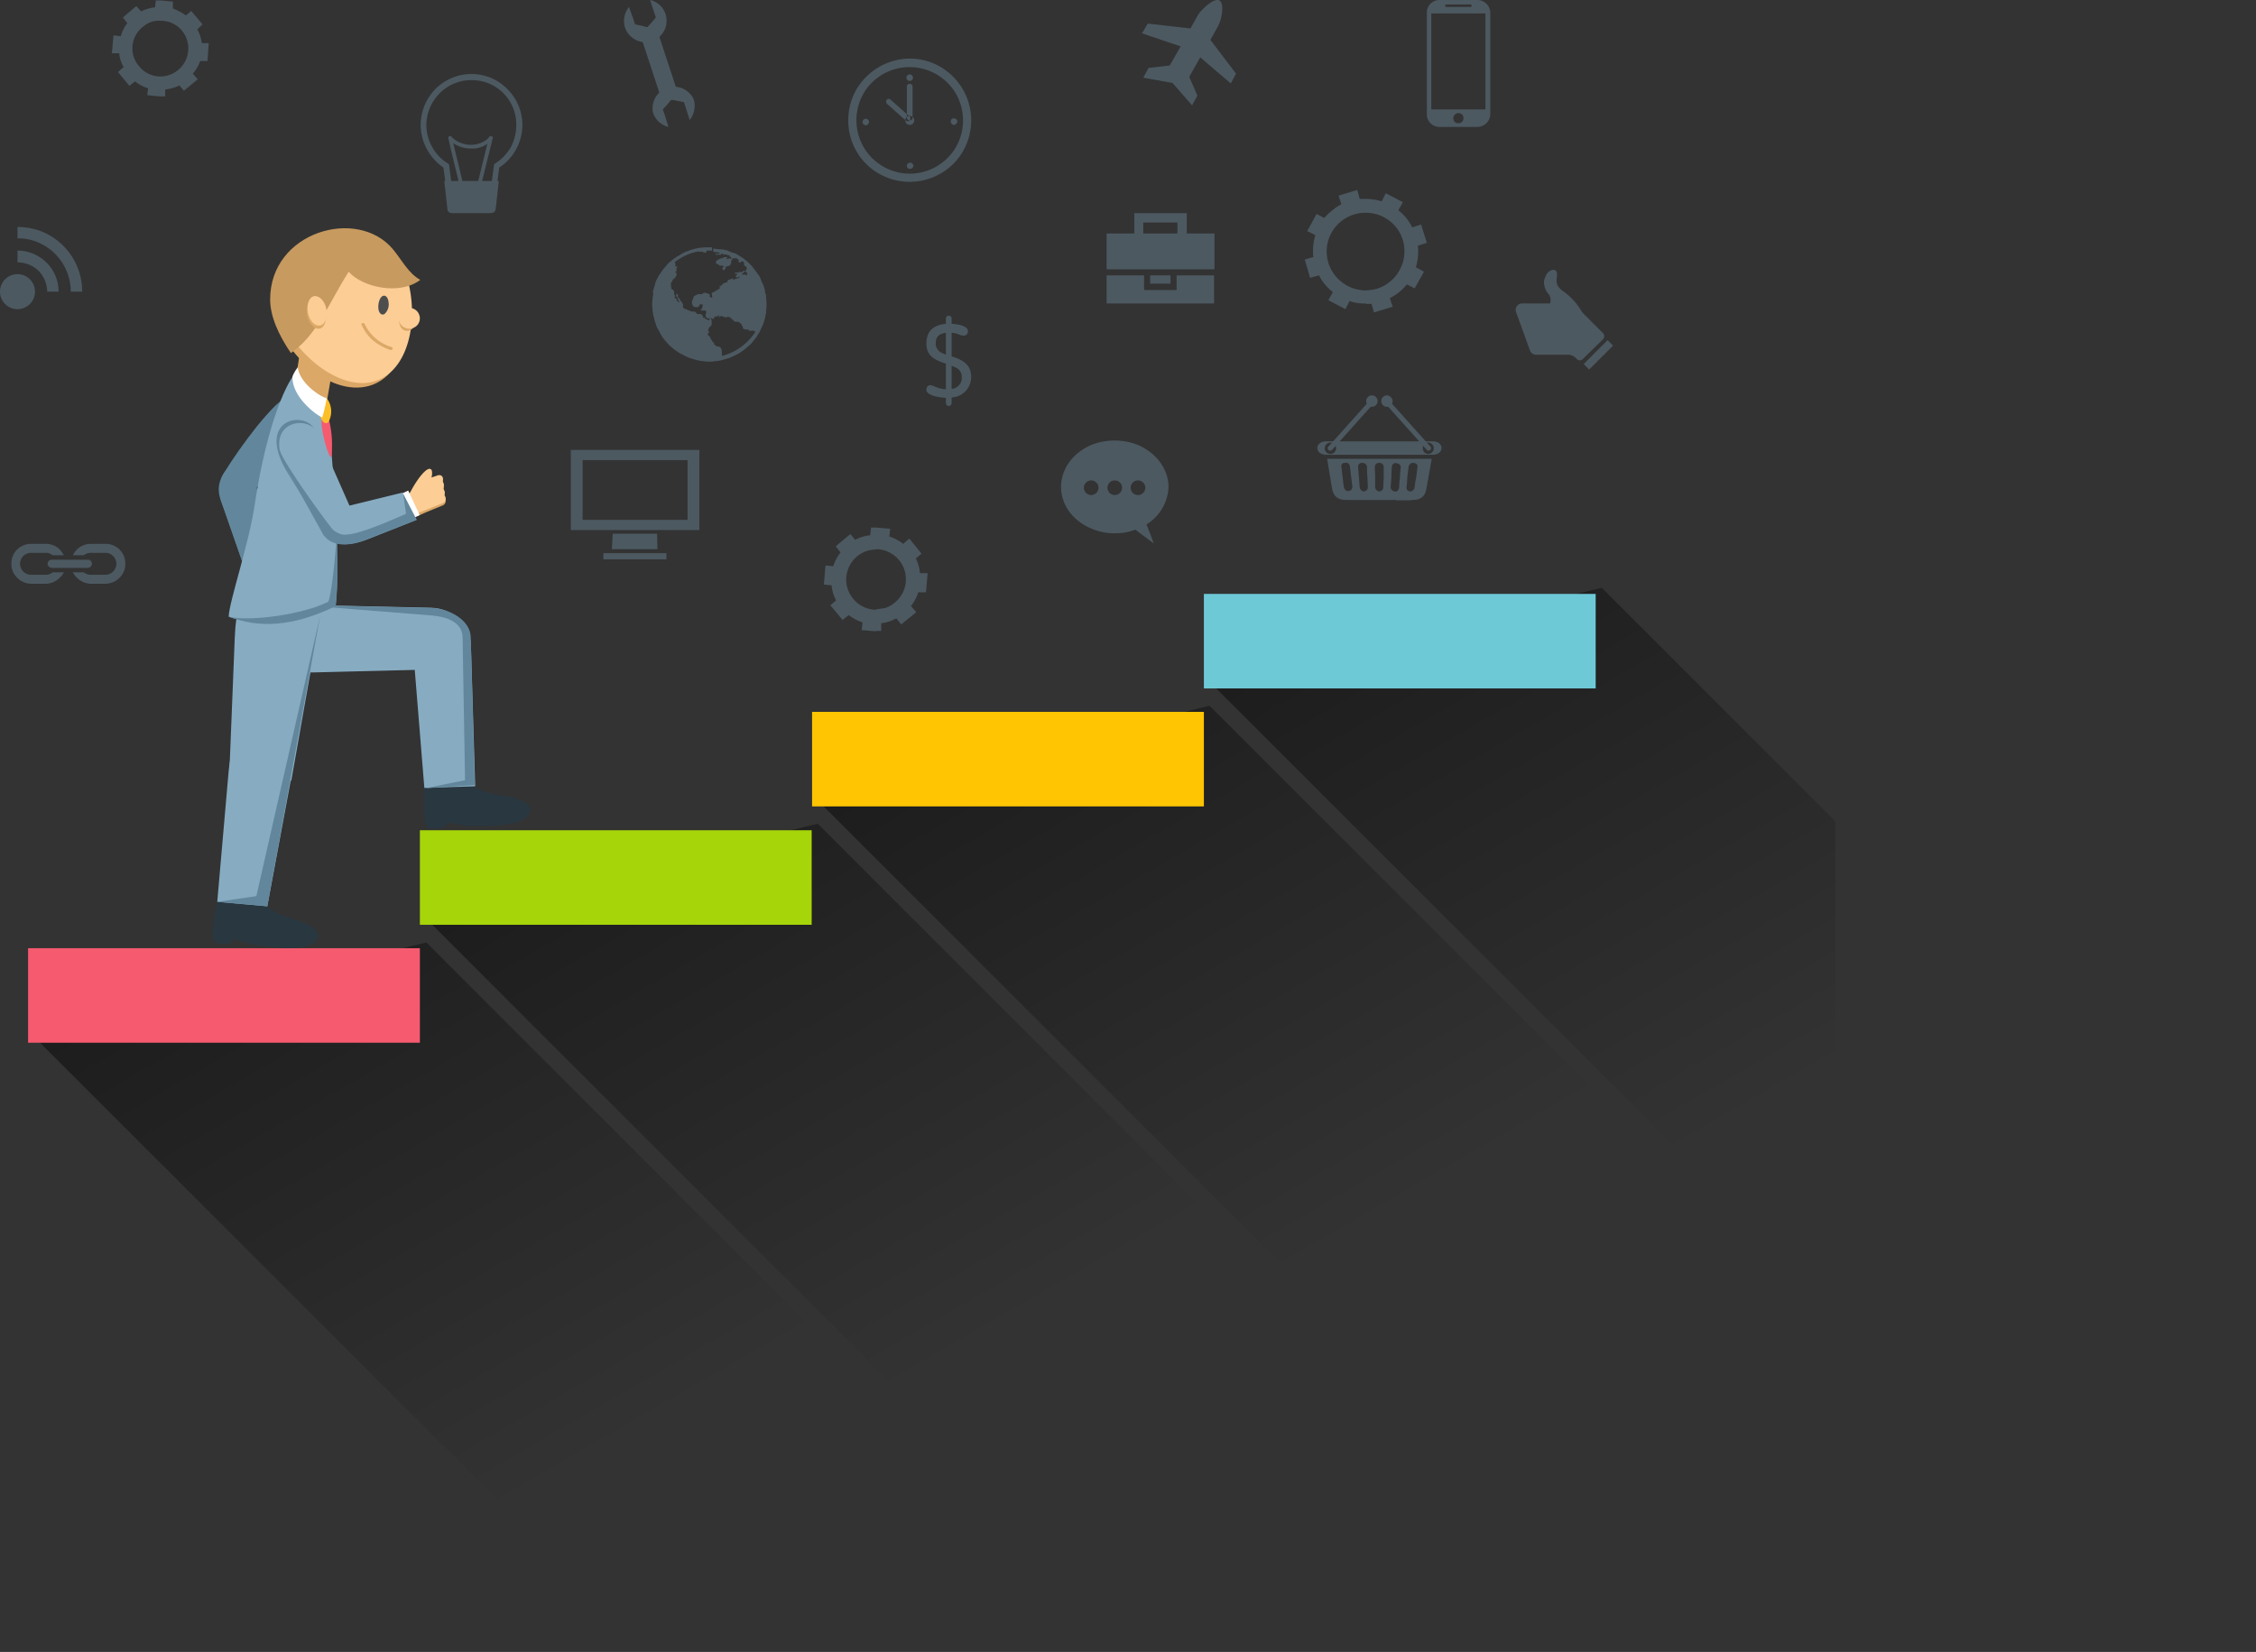 <svg xmlns="http://www.w3.org/2000/svg" xmlns:xlink="http://www.w3.org/1999/xlink" viewBox="0 0 554.5 406.1"><rect x="0" y="0" width="554.5" height="406.1" fill="#333333" stroke="none"/><defs><style>.a{fill:none;}.b{clip-path:url(#a);}.c,.d,.e,.f,.k,.l,.m,.n,.o,.q,.r,.s,.t,.u,.y{fill-rule:evenodd;}.c{fill:url(#b);}.d{fill:url(#c);}.e{fill:url(#d);}.f{fill:url(#e);}.g,.s{fill:#f65a6f;}.h{fill:#a6d509;}.i{fill:#ffc502;}.j{fill:#6dc9d6;}.k,.p{fill:#dba867;}.l,.v{fill:#fccd95;}.m{fill:#62879c;}.n{fill:#283740;}.o{fill:#87acc2;}.q{fill:#c79a5f;}.r{fill:#4d4d4d;}.t{fill:#fcbf29;}.u,.w{fill:#fff;}.x{opacity:0.5;}.y,.z{fill:#667f8f;}</style><clipPath id="a" transform="translate(-48.9)"><rect class="a" y="120" width="500" height="269.11"/></clipPath><linearGradient id="b" x1="334.83" y1="78.66" x2="443.42" y2="266.74" gradientUnits="userSpaceOnUse"><stop offset="0" stop-opacity="0.6"/><stop offset="1" stop-opacity="0"/></linearGradient><linearGradient id="c" x1="238.42" y1="107.71" x2="347.01" y2="295.79" xlink:href="#b"/><linearGradient id="d" x1="142.14" y1="136.73" x2="250.73" y2="324.82" xlink:href="#b"/><linearGradient id="e" x1="45.87" y1="165.83" x2="154.46" y2="353.92" xlink:href="#b"/></defs><title>phase</title><g class="b"><polygon class="c" points="297.4 167.7 393.7 144.5 554.5 305.3 448.6 318.9 297.4 167.7"/><polygon class="d" points="201 196.8 297.3 173.5 458.1 334.3 352.2 348 201 196.8"/><polygon class="e" points="104.7 225.8 201 202.5 361.8 363.3 255.9 377 104.7 225.8"/><polygon class="f" points="8.4 254.9 104.8 231.7 265.5 392.4 159.7 406.1 8.4 254.9"/></g><rect class="g" x="6.9" y="233.1" width="96.3" height="23.24"/><rect class="h" x="103.2" y="204.1" width="96.3" height="23.24"/><rect class="i" x="199.6" y="175" width="96.3" height="23.24"/><rect class="j" x="295.9" y="146" width="96.3" height="23.24"/><path class="k" d="M114.8,143.5l-.6-5.1h0v-.6l-.9-6.9-5.3.7c1.1,8.9,1.9,8.3,2.4,10.2l-.5,3.2-.2,2.1-.7.8a1.1,1.1,0,0,0,.1,1.3h.3v.6a.8.8,0,0,0,.8,1h0a.9.9,0,0,0,1-.7v-.7a1,1,0,0,0,.5-.4l1.4-2.5,1.5-1.9h-.1A2,2,0,0,0,114.8,143.5Z" transform="translate(-48.9)"/><path class="l" d="M114.5,143.2l-.6-5.2h.1v-.6c-.3-2.4-.6-4.5-.8-6.9l-5.4.7c1.1,8.9,2.4,10.6,2.4,10.9l-.5,2.6-.2,2.1-.7.7a1,1,0,0,0,.1,1.3h.3v.7a1.1,1.1,0,0,0,.8,1h0a1,1,0,0,0,1-.8v-.7a.8.8,0,0,0,.4-.4l1.5-2.5,1.4-1.8h-.1A1.9,1.9,0,0,0,114.5,143.2Z" transform="translate(-48.9)"/><path class="m" d="M111.6,117l3,20-5.9,1.8L104,125.3C99.5,112.5,111,112.5,111.6,117Z" transform="translate(-48.9)"/><path class="m" d="M126.4,104.7,109.9,122l-6.5-4.7,10.5-14.4C123.4,89.8,130.2,100.8,126.4,104.7Z" transform="translate(-48.9)"/><path class="m" d="M114.2,137.1l-5.5,1.7L104,125.3c-.8-2.2-2.2-4.8-.6-8s10.8-16.4,14.2-18.1c-2.1,2.6-12.6,17.7-12.2,22s5.1,15.6,5.1,15.6Z" transform="translate(-48.9)"/><path class="n" d="M154,189.3c-.9,2-1.1,8.8-.8,11.2s.2,3.2,2.2,3.2,3-.3,3.2-1.1,4.3.5,6.1.5c3.8-.1,13.5.3,14.5-3.6.5-1.8-2.8-3.3-5.5-3.7-4.6-.6-9.8-1.9-11.2-5.9-.6-2,.8-3.7-.6-2.5s-2.4,3.1-4.5,2.5S154.6,188.5,154,189.3Z" transform="translate(-48.9)"/><path class="o" d="M123.6,148.7l31.2.7c10.5.3,14.3,14.8,2.9,15.1l-31.5.8C98,166.1,113.1,148.4,123.6,148.7Z" transform="translate(-48.9)"/><path class="o" d="M164.7,160.3l1,33-12.5.4-2.6-32C149,142.3,164.8,152.6,164.7,160.3Z" transform="translate(-48.9)"/><path class="m" d="M122.6,148.7l33,.8c2.6.1,8.9,2.3,9,7.2l1,36.3-12.3.8,9.9-2-.6-35c0-3.8-3.8-5.2-7.7-5.5Z" transform="translate(-48.9)"/><path class="n" d="M103.8,217.4c-1.2,1.9-2.5,8.6-2.6,11s-.4,3.2,1.6,3.5,3,.1,3.3-.7,4.2,1,6,1.2c3.7.4,13.2,2,14.9-1.8.7-1.6-2.2-3.5-4.8-4.3-4.5-1.2-9.3-3.1-10-7.3-.4-2,1.3-3.5-.3-2.5s-2.9,2.7-4.8,1.9S104.6,216.7,103.8,217.4Z" transform="translate(-48.9)"/><path class="o" d="M127.5,152.3l-7,39.6-15.3-.2,1.4-34.9C107.6,128.9,129.3,141.9,127.5,152.3Z" transform="translate(-48.9)"/><path class="o" d="M120.7,190.1l-6.1,32.7-12.3-1.1,2.8-32.1C106.8,170.2,122.2,182.5,120.7,190.1Z" transform="translate(-48.9)"/><polygon class="m" points="78.7 151.3 65.7 222.8 53.4 221.7 63 220.3 78.7 151.3"/><path class="k" d="M116,74.9c1.2,11.6,14.7,23.6,24.7,19.6s11.4-23.1,3.6-32C135.1,51.9,114.5,61,116,74.9Z" transform="translate(-48.9)"/><path class="k" d="M123.3,82.1l-2,13.1c-.7,4.2,6.2,13.5,6.8,10l3.8-21.8C132.9,77.8,124.2,76.4,123.3,82.1Z" transform="translate(-48.9)"/><path class="l" d="M118.3,79.2c4.8,9.6,15.6,17.5,23.6,14.2s10.1-16.2,6.7-26.3a20.5,20.5,0,0,0-2.9-4.5c-10.1-12.3-30.7-3.2-28.4,12.6A29.2,29.2,0,0,0,118.3,79.2Z" transform="translate(-48.9)"/><path class="p" d="M145.1,85.3a10.7,10.7,0,0,1-6.6-5.7c-.3-.4-1-.1-.7.3,1.5,3.3,3.8,4.9,6.9,6.1C145.4,86.2,145.7,85.5,145.1,85.3Z" transform="translate(-48.9)"/><path class="q" d="M120.4,86.8c6.5-4.5,9.2-12.1,14.2-20,3.3,3.8,12.5,5.9,17.6,2-2.9-1.6-4.4-4.7-6.7-7.5-8.7-10.5-30.2-4.4-30.2,12.3C115.3,77.6,117.2,82.1,120.4,86.8Z" transform="translate(-48.9)"/><path class="k" d="M125.9,73.6c-1.3.3-1.9,2.1-1.5,4s1.7,3.4,3,3.2,1.9-2.1,1.5-4.1S127.1,73.3,125.9,73.6Z" transform="translate(-48.9)"/><path class="l" d="M126.1,72.8c-1.3.3-1.9,2.1-1.5,4.1s1.7,3.4,3,3.1,1.9-2.1,1.5-4.1S127.3,72.6,126.1,72.8Z" transform="translate(-48.9)"/><path class="k" d="M148.1,77.5a1.8,1.8,0,0,0-.9,2.4,1.8,1.8,0,1,0,3.3-1.3A1.8,1.8,0,0,0,148.1,77.5Z" transform="translate(-48.9)"/><path class="l" d="M148.6,75.9a2.5,2.5,0,0,0-1.5,3.3,2.6,2.6,0,0,0,3.4,1.4,2.5,2.5,0,0,0,1.4-3.3A2.5,2.5,0,0,0,148.6,75.9Z" transform="translate(-48.9)"/><path class="r" d="M142.9,72.8c-.7.4-1.1,1.8-1,3s.8,1.8,1.5,1.4a3.2,3.2,0,0,0,1-2.9C144.3,73.1,143.6,72.4,142.9,72.8Z" transform="translate(-48.9)"/><path class="o" d="M111.5,124.1c-1.4,9.6-6.2,23.5-6.4,27.5,7.4,2.8,15.2.3,26.3-2.6,1.3-12.4-.9-37.5-2.2-51.1-2.7-.1-7.4-3-7.2-6.7C119.8,93,114.6,103.4,111.5,124.1Z" transform="translate(-48.9)"/><path class="m" d="M131.7,131.6c.1,6.1.4,11.5-.3,17.4-10.7,5.2-18.9,5.4-26.3,2.6,5.1,1.3,18.6-.6,24.5-3.7C130.7,145.2,131.7,131.6,131.7,131.6Z" transform="translate(-48.9)"/><path class="s" d="M129.8,103.3a26.9,26.9,0,0,1,.6,8.6c-.3,2.6-3.2-7.6-2.3-9.3S129,100.9,129.8,103.3Z" transform="translate(-48.9)"/><path class="t" d="M129.2,97.9a5.3,5.3,0,0,1,.5,5.7C128.6,105.4,125.7,101.1,129.2,97.9Z" transform="translate(-48.9)"/><path class="u" d="M129.2,97.9c-1.7-.4-6.7-3.8-7.1-7.6a9.1,9.1,0,0,0-1.3,2.2c-.3,5,6,9.7,7.3,10.1A35.7,35.7,0,0,0,129.2,97.9Z" transform="translate(-48.9)"/><path class="p" d="M148.3,125l1.3-3.2.2-.5c2.1-3.7,4.1-5.8,4.9-5.4s.1,1.8.2,2.1l1.2-.4c1.8-.8,1.9,1.1,1.5,1.4a1.3,1.3,0,0,1,.1,1.8,1.1,1.1,0,0,1,.3,1.6c.5,0,.8,1.5-.4,1.9l-3.9,1.6c-2.8,1.2-1.8,1.2-5.1-.2A.5.5,0,0,1,148.3,125Z" transform="translate(-48.9)"/><path class="v" d="M148.3,124.3l1.3-3.1.3-.5c2-3.7,4-5.8,4.8-5.4s.1,1.8.2,2.1l1.2-.4c1.8-.8,1.9,1.1,1.5,1.3a1.3,1.3,0,0,1,.1,1.8,1.2,1.2,0,0,1,.3,1.7c.5,0,.8,1.5-.3,1.9l-4,1.6c-2.8,1.1-2.1,1.1-5.1-.2A.6.6,0,0,1,148.3,124.3Z" transform="translate(-48.9)"/><rect class="w" x="147.6" y="121.1" width="3.2" height="6.66" transform="translate(-87.6 74.9) rotate(-25.1)"/><path class="o" d="M130.7,125.3l17.1-4.2,3.5,6.7-11.9,4.7C126.8,137.5,126.2,126.2,130.7,125.3Z" transform="translate(-48.9)"/><path class="m" d="M126.3,105.7l9.7,21.9-6.8,4.1-9.4-15.1C111.2,102.8,124,100.7,126.3,105.7Z" transform="translate(-48.9)"/><path class="o" d="M126.9,106.4l9.7,22-6.7,4-9.4-15.1C111.8,103.6,124.7,101.5,126.9,106.4Z" transform="translate(-48.9)"/><path class="m" d="M148,121.4l3.3,6.4-11.9,4.7c-8.4,3.5-11.6-.6-11.5-2.8,1.6,1.2,2.9.7,3.8,1.2s1.5.7,3.5.4c4.1-.7,13.5-5,13.5-5Z" transform="translate(-48.9)"/><path class="m" d="M133.1,131.5l-4.6.2-8-14.4c-.7-1.2-3.1-4.3-2.9-7,.2,2.6,11.6,18.1,12.7,19.4A4.9,4.9,0,0,0,133.1,131.5Z" transform="translate(-48.9)"/><g class="x"><path class="y" d="M283.4,19.1a15.2,15.2,0,0,1,0,21V36.9a13.2,13.2,0,0,0,0-14.6V19.1Zm0,11.6a.9.9,0,0,0,.8-.8.8.8,0,0,0-.8-.8ZM272.5,14.4a15,15,0,0,1,10.9,4.7v3.2a13.2,13.2,0,0,0-10.9-5.8V14.4Zm10.9,25.7a15.3,15.3,0,0,1-10.9,4.6v-2a13.2,13.2,0,0,0,10.9-5.8v3.2Zm0-11v1.6h0a.8.8,0,0,1-.8-.8.7.7,0,0,1,.8-.8ZM272.5,41.5h.1a.8.8,0,0,0,.8-.7.8.8,0,0,0-.8-.8h-.1v1.5Zm0-10.8V29.6h0a.7.7,0,0,0,.7-.7V21.3a.7.7,0,0,0-.7-.7h0v7.9a1.1,1.1,0,1,1,0,2.2Zm0-1.1v-1a.9.9,0,0,1,0,1Zm0-9.7a.8.8,0,1,0,0-1.6Zm0-5.5h0v2.1a13.1,13.1,0,0,0-10.8,5.6V19a15.3,15.3,0,0,1,10.8-4.6Zm0,30.3h0a15.2,15.2,0,0,1-10.8-4.5V37a13.2,13.2,0,0,0,10.8,5.7v2Zm0-26.4h0a.8.8,0,0,0,0,1.6h0V18.3Zm0,2.3a.7.7,0,0,0-.7.7v7.6a.7.7,0,0,0,.7.7v1.1h0a1.1,1.1,0,0,1,0-2.2h0V20.6Zm0,8v1h0a.7.7,0,0,1-1,0l-4.6-4.1a.7.7,0,0,1,0-1h0a.6.6,0,0,1,.9,0l4.6,4.1Zm0,11.4a.8.8,0,0,0-.7.8.7.7,0,0,0,.7.7V40Zm-10.8-9.2V29.2a.8.8,0,0,1,.8.8A.9.9,0,0,1,261.7,30.8Zm0,9.4a15,15,0,0,1-4.3-10.6A14.8,14.8,0,0,1,261.7,19v3.1a13.2,13.2,0,0,0,0,14.9v3.2Zm0-11a.8.8,0,0,0-.8.8.9.9,0,0,0,.8.8Z" transform="translate(-48.9)"/><path class="y" d="M53.2,67.4a4.3,4.3,0,0,1,0,8.6,4.3,4.3,0,0,1,0-8.6Z" transform="translate(-48.9)"/><path class="y" d="M58.3,66.5a7.5,7.5,0,0,1,2.2,5.2h2.8a10,10,0,0,0-5-8.7v3.5Zm0-6.9v-3A15.9,15.9,0,0,1,69.1,71.7H66.3A13.2,13.2,0,0,0,58.3,59.6Zm-5.1,4.9a7.5,7.5,0,0,1,5.1,2V63a9.8,9.8,0,0,0-5.1-1.4v2.9Zm5.1-7.9v3a12.5,12.5,0,0,0-5.1-1V55.8A17,17,0,0,1,58.3,56.6Z" transform="translate(-48.9)"/><rect class="z" x="208.8" y="6.2" width="4.3" height="18.79" transform="translate(-43.3 66.7) rotate(-18.2)"/><rect class="z" x="209.6" y="7" width="2.6" height="17.1" transform="translate(-43.3 66.7) rotate(-18.2)"/><path class="y" d="M208.7,0a5.3,5.3,0,0,1,3.8,3.5,5.3,5.3,0,0,1-3.3,6.6,5.3,5.3,0,0,1-6.7-3.4,5.5,5.5,0,0,1,1-5l1,2.8L205,6l1.5.3,1.5.4,1.1-1.2,1-1.2-.5-1.5Z" transform="translate(-48.9)"/><path class="y" d="M218.4,29.5a5.5,5.5,0,0,0,1-5.1,5.3,5.3,0,0,0-10,3.3,5.3,5.3,0,0,0,3.8,3.5l-.9-2.9-.5-1.4,1.1-1.2,1-1.2,1.5.3,1.6.3.5,1.5Z" transform="translate(-48.9)"/><path class="y" d="M218.6,27.4a4.2,4.2,0,0,0,0-2.7,4.4,4.4,0,0,0-8.4,2.7,4.5,4.5,0,0,0,1.6,2.2l-1-2.9,2.8-3.1,4,.8Z" transform="translate(-48.9)"/><path class="y" d="M203.3,3.7a4.2,4.2,0,0,0,0,2.7,4.4,4.4,0,0,0,5.6,2.8,4.4,4.4,0,0,0,2.8-5.5,4.5,4.5,0,0,0-1.6-2.2l1,3-2.8,3-4-.8Z" transform="translate(-48.9)"/><path class="z" d="M348.6.1c-1.3-.7-4.4,2.2-5.2,3.5L341.5,7,331,5.8l-1.4,2.4,9.5,3.2-2.7,4.7-5.2.6-1.3,2.4,7.2,1.3,4.8,5.5,1.3-2.4-2-4.6,2.7-4.8,7.5,6.4,1.3-2.4-6.3-8.3,1.9-3.4C349.1,5,350,.9,348.6.1Z" transform="translate(-48.9)"/><path class="z" d="M56.6,133.7h3.5a4.8,4.8,0,0,1,3.5,1.4,7.1,7.1,0,0,1,1,1.4H61.8a2.4,2.4,0,0,0-1.7-.6H56.6a2.8,2.8,0,0,0-2,.8,3,3,0,0,0-.8,1.9h0a3.3,3.3,0,0,0,.8,1.9,2.8,2.8,0,0,0,2,.8h3.5a2.4,2.4,0,0,0,1.7-.6h2.8a4.5,4.5,0,0,1-1,1.3,4.9,4.9,0,0,1-3.5,1.5H56.6a4.9,4.9,0,0,1-3.5-1.5,4.6,4.6,0,0,1-1.4-3.4h0a4.8,4.8,0,0,1,4.9-4.9Z" transform="translate(-48.9)"/><path class="z" d="M71.2,133.7h3.6a4.8,4.8,0,0,1,4.9,4.9h0a4.6,4.6,0,0,1-1.4,3.4,4.9,4.9,0,0,1-3.5,1.5H71.2a4.9,4.9,0,0,1-3.4-1.5,4.5,4.5,0,0,1-1-1.3h2.7a2.7,2.7,0,0,0,1.7.6h3.6a2.6,2.6,0,0,0,1.9-.8,2.7,2.7,0,0,0,.8-1.9h0a2.7,2.7,0,0,0-2.7-2.7H71.2a2.7,2.7,0,0,0-1.7.6H66.8a7.1,7.1,0,0,1,1-1.4A4.8,4.8,0,0,1,71.2,133.7Z" transform="translate(-48.9)"/><path class="y" d="M61.6,137.6h8.9a1,1,0,0,1,1,1h0a1.1,1.1,0,0,1-1,1H61.6a1.1,1.1,0,0,1-1-1h0A1,1,0,0,1,61.6,137.6Z" transform="translate(-48.9)"/><path class="z" d="M224.2,88.8a7.8,7.8,0,0,0,2.2-.3l1.4-.4.6-.2,1.3-.6.6-.3a13.7,13.7,0,0,0,2.4-1.8l.5-.4.5-.5.6-.8a5.1,5.1,0,0,0,.9-1.3l.3-.4.3-.6c0-.1.1-.2.1-.3l.3-.6.3-.6c.1-.5.3-.9.4-1.4s.1-.4.1-.6a6.4,6.4,0,0,1,.2-.7v-.7a7.6,7.6,0,0,0,.1-1.5,6.6,6.6,0,0,0-.1-1.4v-.7c-.1-.2-.1-.5-.2-.7s-.1-.5-.1-.7l-.4-1.3-.2-.3-.4-1c0-.1-.1-.2-.1-.3l-.3-.6-1.2-1.6-.6-.8-.5-.5-.5-.5-1-.8a11,11,0,0,0-1.4-.9l-.6-.4h-.3l-.3-.2h-.2l-.5-.2h0l-.5-.2a.1.1,0,0,1-.1-.1l-1.3-.3h-.7l-1.6-.2v.8l1.7.2c0,.1-.1.1-.2.1l-.3.2h-.7a.2.2,0,0,0,.2.2h1.2a.3.3,0,0,1,.1-.2h.6c-.1.1-.2.1-.2.2s.3,0,.4-.1h.1l.7.2a2,2,0,0,1,.8.4h-.1l-.3-.2a.3.3,0,0,0,.3.3l.3.3c-.2.3-.4,0-.6,0s-.5.4-.7.1.3-.2.3-.4h-.9l-.5.3h-.3l-.6.3-.5.3-.2.4s.2.1.2.2a.3.3,0,0,0-.1.2h.4l.5.4h.5c.2.1.4,0,.5.2s-.2.2-.3.3,0,.2,0,.3.1.3.2.3a.9.9,0,0,0,.5-.3,1.3,1.3,0,0,1,.1-.6c.7,0,1.3-.3,1.3-1s-.1-.2,0-.3l.2-.3a.3.3,0,0,0,.1-.2c.1-.1.1-.2.2-.2h.9l.3.3c.1.1.2,0,.2.1s-.1.2-.1.4h0l.2.2c.1.1.3,0,.4-.1l.3-.2.5.3v.6c0,.3.3.3.5.4v.2l.2.2c0,.3-.3.3-.2.6l-.2.2c0,.3.4.1.4.3s0,.1,0,.3.1.4-.1.4l-.3-.2h-1l.7-.6c0-.1.2-.1.2-.3s-.3,0-.5.1a.5.5,0,0,1-.4.2c-.2,0-.6-.1-.8.1s.3,0,.2.2h-.2v-.2h-.5a.3.3,0,0,0-.3.3c.2,0,.5-.1.6.1s-.4.3-.4.5l.2.3h.4c.2-.1.2-.3.4-.2s-.2.3-.4.4l-.7.2c-.1,0-.5.4-.5.1s.2-.1.2-.3l-.7.2c-.3.1-.8.2-.9.5s.1.2,0,.3h-.3l-.4.2h-.2c-.1,0-.2.2-.3.3s-.2,0-.2.1-.1.3-.2.3-.2-.1-.3,0,.1.4,0,.6l-.6.4-.4.2-.3.2-.3.2v6.5a.2.2,0,0,0,.2-.2c.1-.2.1-.3.3-.4h.5c.1,0,.1-.1.2-.2s.2-.1.3,0-.2.1-.1.3.3-.2.5-.2h.3l.3.2h.3l.4.2.3-.2c.3-.1.4,0,.5.2s.1-.2.3-.1,0,.2,0,.3h.1l.3.2.3.3a.7.7,0,0,0,.5.3h.5a1,1,0,0,1,.7.4l.3.2V80c.1.2.4.3.3.6s.1.1.2.2l.3.2h.9a.4.4,0,0,0,.1.3h1.1l.5.2a13.9,13.9,0,0,1-8.2,6c0-.2-.1-.3-.1-.4a2.2,2.2,0,0,0,0-.8c0-.2-.1-.5-.1-.6a1.5,1.5,0,0,0-.6-.5h-.3a2,2,0,0,1-.9-.6v-.3l-.2-.2ZM209.5,72c0,.2-.1.5-.1.7s-.1.5-.1.7-.1.9-.1,1.4.1,1,.1,1.5.1.4.1.7.1.4.1.7l.2.6a7.4,7.4,0,0,0,.4,1.4c.1.2.1.4.2.6l.3.6.2.3.3.6a9.9,9.9,0,0,0,1.1,1.7l.7.8.4.5.5.4a14.4,14.4,0,0,0,2.5,1.8l.6.3,1.2.6.7.2a13.3,13.3,0,0,0,4.5.8h.9V84.3c0-.1-.1-.1-.1-.2l-.6-1a.8.8,0,0,0-.2-.4l-.3-.2c-.1-.2-.2-.4-.1-.5s.3-.2.3-.4l-.2-.2a.6.6,0,0,1,.1-.6v-.2l.2-.2c.1,0,.1-.2.2-.2s.3-.2.3-.4a2.1,2.1,0,0,0,0-.8v-.3c-.1-.2-.1-.4-.3-.4l-.3.2a.4.4,0,0,1-.1.3c-.2,0-.2-.2-.4-.3h-.3l-.3-.4h-.4v-.3c-.1-.1-.3-.5-.5-.6h-.9c-.3-.2-.5-.7-.9-.6H219l-.6-.2-.5-.2-.3-.2h-.3l-.3-.2-.3-.3c0-.1.1-.2.1-.4s-.2-.6-.3-.8l-.4-.4v-.2l-.3-.4c-.1-.1-.3-.2-.3-.4s.1-.3,0-.5a.2.2,0,0,0-.4.2.8.8,0,0,0,.2.4V73a.5.5,0,0,1,.2.4c.1.2.1.4.2.5s.2.2.1.4-.2-.1-.3-.2l-.3-.3v-.3c-.1-.2-.5-.2-.5-.4s.2-.2.2-.3l-.3-.4V72a.7.7,0,0,0-.1-.5l-.2-.3c-.2,0-.3,0-.3-.1a.6.6,0,0,1-.1-.4,1.3,1.3,0,0,1-.1-.6v-.6l.3-.3a.6.6,0,0,0,.1-.4l.6-.5a4.3,4.3,0,0,0,.4-.7v-.4c0-.1-.3-.2-.3-.4l.3-.2v-.3c0-.1-.1-.3,0-.4s.2-.2.1-.4h-.4c-.1-.1,0-.2,0-.3v-.4l-.2-.3a12.8,12.8,0,0,1,5.9-2.7h0a.1.1,0,0,0,.1.1c.1-.1.3,0,.4,0h.4c.3.1.7.3.9.2s.1-.1.1-.2.1-.2.1-.3h1.3v-.8h-1.4a13.4,13.4,0,0,0-4,.7l-.7.3h-.2l-.4.2-.6.3-.6.4a10.7,10.7,0,0,0-2.2,1.5l-.3.2-.5.5-.4.5-.7.8-1.1,1.6-.3.6-.2.3a10.4,10.4,0,0,1-.4,1V70a6.5,6.5,0,0,0-.4,1.3c-.1.2-.1.5-.2.7Zm14.7-.2v6.5a.1.1,0,0,1-.1.1c-.1,0-.2-.2-.4-.2s-.5.1-.8.1a.9.9,0,0,1-.6-.7c0-.1.1-.4.1-.5s.1-.3.1-.4-.2-.3-.3-.4a3.4,3.4,0,0,1-1,0c-.1-.1,0-.2.1-.3h0c.1-.1.2-.2.2-.3a.4.4,0,0,1,.1-.3V75c0-.1,0-.2-.1-.2H221c-.3.2-.2.6-.6.7h-.7l-.4-.2a1.7,1.7,0,0,1-.3-.6,1.4,1.4,0,0,1,.2-1.1c0-.1.1-.1.1-.2a.6.6,0,0,1,.1-.4c0-.2.3-.3.5-.4l.6-.3h.8c.3.1.3-.2.6-.3h.6l.3.2h.3l.3.3c0,.2-.1.3-.1.4s.4.2.6.3,0-.3,0-.5v-.2c0-.1-.1-.2-.1-.3A.7.7,0,0,1,224.2,71.8Z" transform="translate(-48.9)"/><path class="z" d="M164.8,18.2a12.2,12.2,0,0,1,8.8,3.7,12.4,12.4,0,0,1,3.7,8.8,12.6,12.6,0,0,1-1.6,6.1,12.4,12.4,0,0,1-4.1,4.4l-1.2,9.4a.7.7,0,0,1-.7.6h-4.9V49.8h4.3l1.2-9.1a.5.5,0,0,1,.3-.5,11.8,11.8,0,0,0,3.9-4.1,12,12,0,0,0,1.3-5.4,10.9,10.9,0,0,0-11-11h0V18.2Zm0,33h-5a.8.8,0,0,1-.7-.7l-1.2-9.3a13.1,13.1,0,0,1-4-4.4,12.6,12.6,0,0,1-1.6-6.1,12.7,12.7,0,0,1,3.6-8.8,12.5,12.5,0,0,1,8.9-3.7v1.5a10.9,10.9,0,0,0-7.8,3.2,11.1,11.1,0,0,0-3.3,7.8,10.9,10.9,0,0,0,1.4,5.4,11,11,0,0,0,3.9,4.1h0a.5.5,0,0,1,.3.5l1.2,9.1h4.3Z" transform="translate(-48.9)"/><path class="z" d="M162.8,45.5a.4.4,0,0,1-.3.6.6.6,0,0,1-.6-.4l-2-8.2V33.7h0l.6.5a6.8,6.8,0,0,0,4.2,1.4,6.5,6.5,0,0,0,4-1.4l.5-.6a.5.5,0,0,1,.7,0c.1.1.2.3.1.4l-2.9,11.7c0,.3-.3.4-.5.4a.6.6,0,0,1-.4-.6l2.5-10.2a5.8,5.8,0,0,1-4,1.2,7.6,7.6,0,0,1-4.4-1.3Zm-2.9-8-.8-3.5a.4.4,0,0,1,.3-.5.4.4,0,0,1,.5.1h0Z" transform="translate(-48.9)"/><path class="y" d="M158.1,44.5h13.4l-.7,6.3c-.1,1.1-.2,1.6-1.7,1.6h-8.7c-1.5,0-1.5-.5-1.6-1.6Z" transform="translate(-48.9)"/><polygon class="z" points="150.6 131.2 150.4 135 161.6 135 161.5 131.2 150.6 131.2"/><path class="z" d="M210.4,130.3h10.4V110.6H205v2.5h12.9v14.7H205v2.5ZM205,110.6H189.2v19.7H205v-2.5H192.1V113.1H205Z" transform="translate(-48.9)"/><polygon class="z" points="148.3 136 148.3 137.5 163.8 137.5 163.8 136 161.7 136 150.4 136 148.3 136"/><path class="z" d="M442.9,81.9l-4.4-4.4-.7-.7a16,16,0,0,0-4.4-5c-2.6-1.7-1.8-3-1.8-4.4s-1.5-1.4-2.5-.1a5.6,5.6,0,0,0-.7,1.8,4.5,4.5,0,0,0,1.3,3.4,2.8,2.8,0,0,1,.2,2.1h-6.7a1.6,1.6,0,0,0-1.6,2.3l3.4,9.4a1.6,1.6,0,0,0,1.4.9h8a2.8,2.8,0,0,1,1.7.7l.4.4a1,1,0,0,0,1.4,0l5-4.9A1.1,1.1,0,0,0,442.9,81.9Z" transform="translate(-48.9)"/><rect class="z" x="437.6" y="86.3" width="8.3" height="1.9" transform="translate(18.8 337.9) rotate(-45)"/><path class="z" d="M281.4,97.8c-1.9-.1-4.8-.6-4.8-2a1,1,0,0,1,1-1.1c.7,0,1.7.9,3.8,1V89.4c-2.4-.8-4.8-1.7-4.8-4.9s1.8-4.6,4.8-4.9V78.3a.7.7,0,1,1,1.4,0v1.3c1.6.1,4,.5,4,1.8a1,1,0,0,1-1.1,1.1c-.8,0-1.4-.6-2.9-.7v5.8c2.4.8,4.8,1.8,4.8,5a5,5,0,0,1-4.8,5.1v1.4a.7.7,0,0,1-1.4,0Zm0-10.6V81.8c-1.4.2-2.5.8-2.5,2.5a2.5,2.5,0,0,0,1.6,2.5Zm2.3,3.1-.9-.4v5.7a2.7,2.7,0,0,0,2.5-2.8A2.5,2.5,0,0,0,283.7,90.3Z" transform="translate(-48.9)"/><path class="z" d="M392.6,51.7l1.1-2-4.2-2.2-1,2a13.2,13.2,0,0,0-3.9-.6v3.4a9.5,9.5,0,0,1,9.1,6.7,9.7,9.7,0,0,1-6.4,12h0a12.6,12.6,0,0,1-2.7.4v3.3H386l.6,2.1,4.6-1.4-.7-2.1a12.8,12.8,0,0,0,4.2-3.4l1.9,1,2.3-4.1-2-1.1a13.5,13.5,0,0,0,.5-5.3l2.2-.7-1.4-4.5-2.2.7A11.7,11.7,0,0,0,392.6,51.7Zm-8-2.8h-1.5l-.6-2.2-4.6,1.4.7,2.1a15.3,15.3,0,0,0-4.2,3.4l-1.9-1-2.3,4.2,2,1a13.8,13.8,0,0,0-.5,5.4l-2.1.6,1.3,4.5,2.2-.6a12.3,12.3,0,0,0,3.4,4.1l-1.1,2,4.2,2.2,1-2a10.8,10.8,0,0,0,4,.6V71.4a9.7,9.7,0,0,1-9.2-6.8,9.5,9.5,0,0,1,6.4-11.9,8.6,8.6,0,0,1,2.8-.4Z" transform="translate(-48.9)"/><path class="z" d="M274,137.3l1.4-1.2-3-3.7-1.5,1.3a11.1,11.1,0,0,0-3.4-1.8l.2-1.9-3.5-.3V135a7.4,7.4,0,0,1,4.8,13h0a7.6,7.6,0,0,1-2.6,1.5l-2.2.3v5.3h1.3v-1.9a9.5,9.5,0,0,0,3.7-1.2l1.2,1.5,3.7-3-1.3-1.5a11.1,11.1,0,0,0,1.8-3.4h1.9l.4-4.7h-1.9A9.4,9.4,0,0,0,274,137.3Zm-9.8-7.6H263l-.2,1.9a9.4,9.4,0,0,0-3.7,1.1l-1.2-1.4-3.6,3,1.2,1.5a11.1,11.1,0,0,0-1.8,3.4l-1.9-.2-.4,4.7,1.9.2a9.9,9.9,0,0,0,1.1,3.7l-1.4,1.2,3,3.6,1.5-1.2a11.1,11.1,0,0,0,3.4,1.8l-.2,1.9,3.5.3v-5.3a7.4,7.4,0,0,1-5.6-2.7,7.4,7.4,0,0,1,3.5-11.8,7.6,7.6,0,0,1,2.1-.3Z" transform="translate(-48.9)"/><path class="z" d="M97.4,7.2,98.7,6,95.9,2.7,94.6,3.8a14.1,14.1,0,0,0-3.2-1.7V.4L88.3.1v5a6.8,6.8,0,0,1,5.3,2.4,6.9,6.9,0,0,1-.9,9.7h0a7,7,0,0,1-2.4,1.3,6.4,6.4,0,0,1-2,.3v4.9h1.2V22a10.8,10.8,0,0,0,3.5-1l1.1,1.3,3.4-2.8-1.2-1.4A9.4,9.4,0,0,0,98.1,15h1.8l.3-4.4H98.5A9.7,9.7,0,0,0,97.4,7.2ZM88.3.1H87.2L87,1.8a10.2,10.2,0,0,0-3.4,1L82.4,1.5,79.1,4.3l1.1,1.4a8.8,8.8,0,0,0-1.6,3.2l-1.8-.2-.4,4.4h1.8a8,8,0,0,0,1.1,3.4l-1.4,1.2,2.8,3.4L82.1,20a9,9,0,0,0,3.2,1.7l-.2,1.7,3.2.3V18.8a6.7,6.7,0,0,1-5.2-2.5,6.7,6.7,0,0,1,.8-9.6,7.2,7.2,0,0,1,2.4-1.4,7.1,7.1,0,0,1,2-.2Z" transform="translate(-48.9)"/><path class="y" d="M328.6,118.1h0v-8.7c4.4,1.9,7.5,5.8,7.5,10.3a11.2,11.2,0,0,1-5.4,9.2l1.8,4.7-3.9-2.9v-9h0a1.8,1.8,0,1,0,0-3.6Zm0,0a1.8,1.8,0,0,0,0,3.6v9l-.6-.5a14.4,14.4,0,0,1-5.1.9h0v-9.4h0a1.8,1.8,0,1,0,0-3.6h0v-9.8h0a15.2,15.2,0,0,1,5.7,1.1Zm-5.7-9.8v9.8a1.8,1.8,0,1,0,0,3.6v9.4a13.7,13.7,0,0,1-5.8-1.2v-8.2a1.8,1.8,0,1,0,0-3.6v-8.7A15.4,15.4,0,0,1,322.9,108.3Zm-5.8,1.1v8.7a1.8,1.8,0,0,0,0,3.6v8.2c-4.4-1.8-7.4-5.7-7.4-10.2S312.7,111.3,317.1,109.4Z" transform="translate(-48.9)"/><polygon class="z" points="289.2 71.3 281.2 71.3 281.2 67.7 272 67.7 272 74.6 298.4 74.6 298.4 67.7 289.2 67.7 289.2 71.3"/><rect class="z" x="282.7" y="67.7" width="5" height="2.03"/><path class="z" d="M340.6,52.4h-6.5v2.3h4.2v2.7h-4.2v8.8h13.3V57.4h-6.8Zm-6.5,0h-6.4v5h-6.8v8.8h13.2V57.4h-4.2V54.7h4.2Z" transform="translate(-48.9)"/><path class="y" d="M412,0h-4.6V1.1h3c.1,0,.2.2.2.3h0c0,.2-.1.3-.2.3h-3V3.3H414V26.9h-6.6v.9h0a1.2,1.2,0,0,1,1.2,1.3,1.2,1.2,0,0,1-1.2,1.2h0v.9H412a3.2,3.2,0,0,0,3.2-3.2V3.2A3.2,3.2,0,0,0,412,0Zm-4.6,0h-4.7a3.1,3.1,0,0,0-3.1,3.2V28a3.1,3.1,0,0,0,3.1,3.2h4.7v-.9a1.2,1.2,0,0,1-1.3-1.2,1.3,1.3,0,0,1,1.3-1.3v-.9h-6.7V3.3h6.7V1.7h-3a.3.3,0,0,1-.3-.3h0a.3.3,0,0,1,.3-.3h3Z" transform="translate(-48.9)"/><path class="y" d="M399.9,111.8H401c2.9,0,3-3.3,0-3.3h-1.1v.3a1.4,1.4,0,0,1,1.4,1.4,1.4,1.4,0,0,1-1.4,1.4Zm-24,0h24v-.2a1.4,1.4,0,0,1-1.3-1.4,1.3,1.3,0,0,1,1.3-1.4v-.3h-24v.3a1.4,1.4,0,0,1,1.4,1.4,1.4,1.4,0,0,1-1.4,1.4Zm-1,0h1v-.2a1.4,1.4,0,0,1-1.4-1.4,1.4,1.4,0,0,1,1.4-1.4v-.3h-1C371.9,108.5,372,111.8,374.9,111.8Z" transform="translate(-48.9)"/><path class="y" d="M389.8,97.2a1.4,1.4,0,0,0-1.4,1.4,1.4,1.4,0,0,0,1.4,1.4,1.4,1.4,0,0,0,1.4-1.4A1.5,1.5,0,0,0,389.8,97.2Z" transform="translate(-48.9)"/><path class="y" d="M400.5,109.8,391,99.2a.6.6,0,0,0-.8,0h0a.5.5,0,0,0-.1.8l9.5,10.6a.5.5,0,0,0,.8,0h0A.5.5,0,0,0,400.5,109.8Z" transform="translate(-48.9)"/><path class="y" d="M386.1,97.2a1.4,1.4,0,0,1,1.4,1.4,1.4,1.4,0,1,1-2.8,0A1.4,1.4,0,0,1,386.1,97.2Z" transform="translate(-48.9)"/><path class="y" d="M375.4,109.8l10.3-11.5a.5.5,0,0,1,.8-.1h0a.6.6,0,0,1,.1.9l-10.3,11.5c-.3.2-.6.3-.9,0h0A.6.6,0,0,1,375.4,109.8Z" transform="translate(-48.9)"/><path class="y" d="M395.9,112.8h4.9l-1.3,7.3c-.3,1.6-1,2.8-3.4,2.8h-.2v-2.2a1.1,1.1,0,0,0,.7-.9,18.7,18.7,0,0,1,.4-2.5l.3-2.5c.1-.6-.4-1-1-1h-.4Zm-3.9,0h3.9v1a1.4,1.4,0,0,0-.8,1l-.3,2.5a22.9,22.9,0,0,1-.2,2.5.9.9,0,0,0,.9,1h.4v2.2H392v-2.1a1.4,1.4,0,0,0,.8-1,19.5,19.5,0,0,1,.2-2.5,19.5,19.5,0,0,1,.2-2.5,1,1,0,0,0-1.1-1H392Zm-4.1,0H392v1a1,1,0,0,0-1,1,20.1,20.1,0,0,0-.1,2.5c-.1.8-.1,1.6-.2,2.5a1.1,1.1,0,0,0,1,1h.3v2.1h-4.1v-2.1a1,1,0,0,0,1-1c0-.9.1-1.7.1-2.5v-2.5a1,1,0,0,0-1.1-1h0Zm-4,0h4v1a1,1,0,0,0-1.1,1c0,.8.1,1.6.1,2.5v2.5a1.1,1.1,0,0,0,1,1h0v2.1h-4v-2.1h.2a1,1,0,0,0,1-1c0-.9-.1-1.7-.1-2.5a21.8,21.8,0,0,1-.1-2.5,1.1,1.1,0,0,0-1-1Zm-4,0h4v1h-.2a.9.9,0,0,0-1,1c.1.8.1,1.6.2,2.5s.1,1.6.2,2.5a1.3,1.3,0,0,0,.8,1v2.1h-4v-2.2h.5a1,1,0,0,0,.9-1l-.3-2.5-.3-2.5a1.2,1.2,0,0,0-.8-1Zm-.1,10.1c-2.4,0-3.2-1.2-3.5-2.8l-1.2-7.3h4.8v1h-.4a.8.8,0,0,0-.9,1l.3,2.5.3,2.5a1.6,1.6,0,0,0,.7.9v2.2Z" transform="translate(-48.9)"/></g></svg>